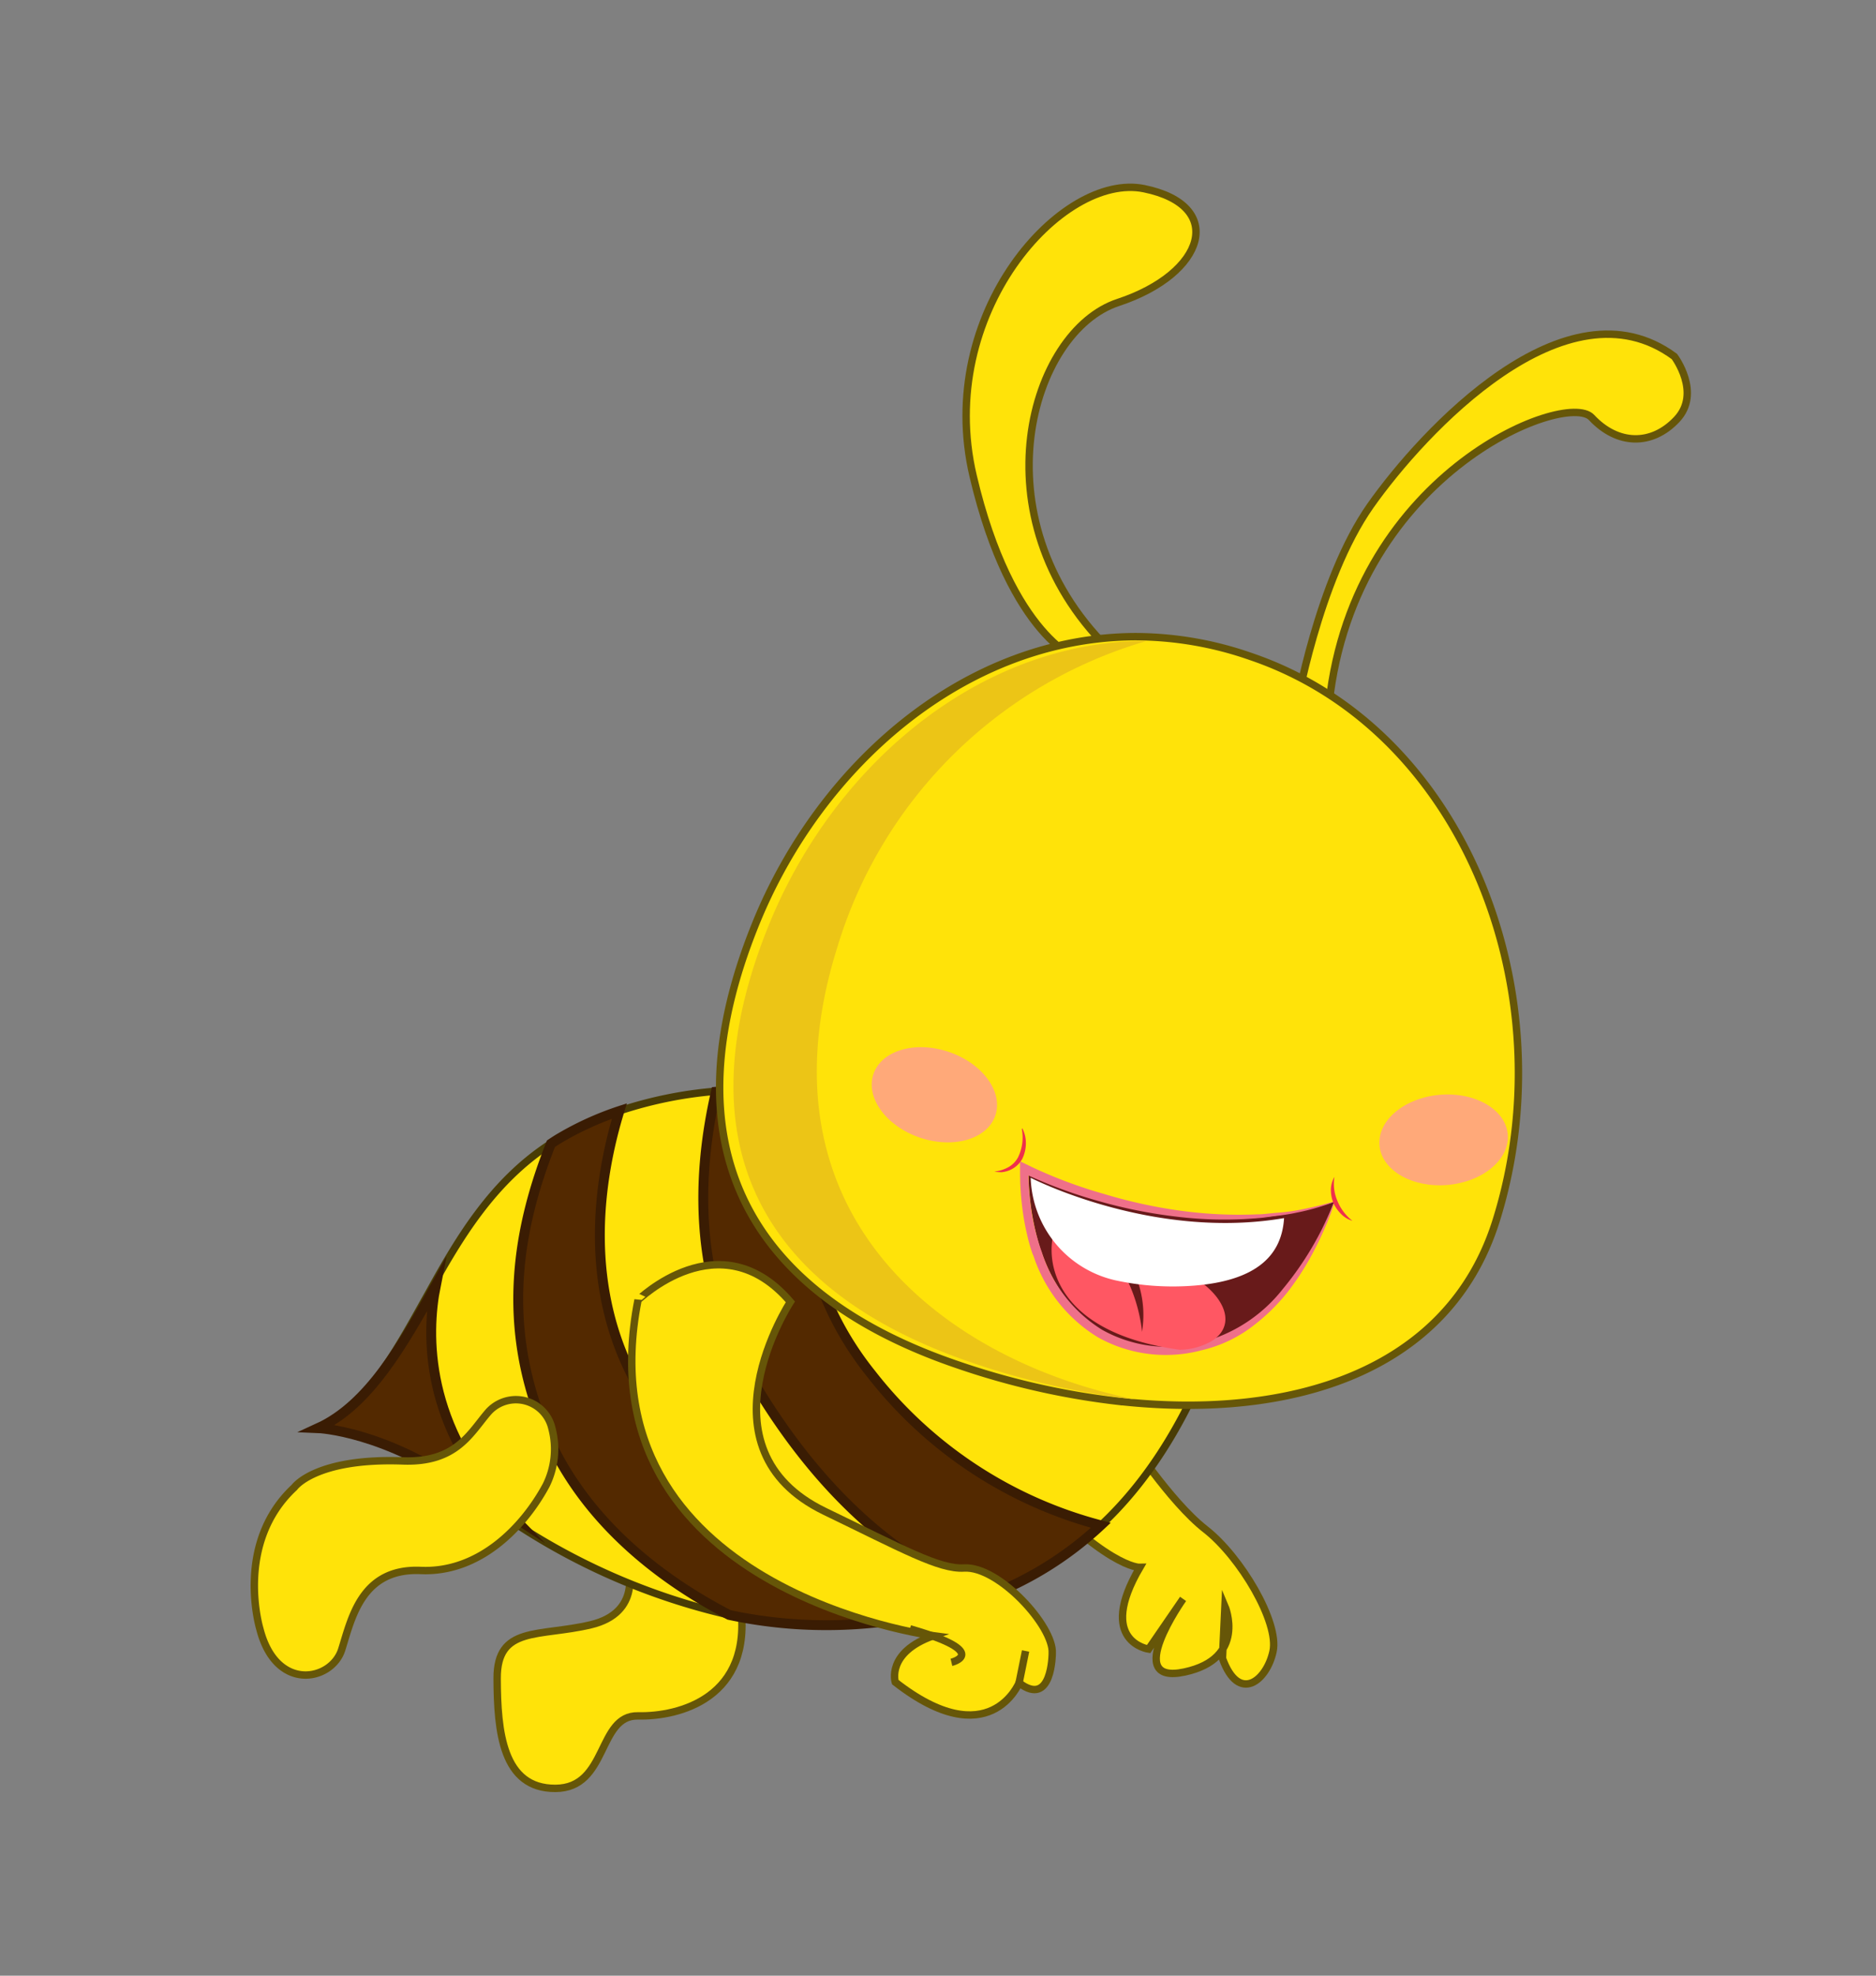 <svg id="a1f232e4-20b0-4586-9727-de07bb6ed44e" data-name="Layer 1" xmlns="http://www.w3.org/2000/svg" width="190" height="200" viewBox="0 0 190 200">
  <rect x="0" y="0" width="190" height="200" fill="#808080" stroke="none"/>
  <defs>
    <style>
      .a454668e-9bd2-4ef8-9c63-3403789899b4, .a6820770-33d9-44a4-95e1-711ca1e20f77 {
        fill: #ffe309;
      }

      .a6820770-33d9-44a4-95e1-711ca1e20f77, .f9bab4f2-83a7-4685-bf43-872e66162b18 {
        stroke: #665608;
      }

      .a454668e-9bd2-4ef8-9c63-3403789899b4, .a6820770-33d9-44a4-95e1-711ca1e20f77, .b462dec2-6e3e-4a80-9224-c33920bd85f3, .f9bab4f2-83a7-4685-bf43-872e66162b18 {
        stroke-miterlimit: 10;
      }

      .a454668e-9bd2-4ef8-9c63-3403789899b4, .a6820770-33d9-44a4-95e1-711ca1e20f77, .f9bab4f2-83a7-4685-bf43-872e66162b18 {
        stroke-width: 0.75px;
      }

      .a454668e-9bd2-4ef8-9c63-3403789899b4 {
        stroke: #493c05;
      }

      .bd326d4a-24b0-449b-9334-dafac19e5461 {
        fill: #ecc516;
      }

      .b462dec2-6e3e-4a80-9224-c33920bd85f3 {
        fill: #532900;
        stroke: #3a1c03;
      }

      .a6c79a78-3ed2-4d79-9df0-998bbc8af28f {
        fill: #681a1a;
      }

      .b68b8bed-bc6b-4821-9f55-802041b81d99 {
        fill: #ef7089;
      }

      .a0b56726-6f1c-47b7-b114-53d799a3ae52 {
        fill: #ff5763;
      }

      .b3dfa847-2021-45f2-9c7d-cdad9b936695 {
        fill: #fff;
      }

      .ea22edec-81b9-409d-a6fa-922a2d72e3e2 {
        fill: #ef304c;
      }

      .bdcca063-a75f-47a3-a96f-95852ae20056 {
        fill: #ffa979;
      }

      .f9bab4f2-83a7-4685-bf43-872e66162b18 {
        fill: none;
      }
    </style>
  </defs>
  <g>
    <g>
      <path class="a6820770-33d9-44a4-95e1-711ca1e20f77" d="M63.59,158.62s1.48,4.62-3.77,5.86-9.49.08-9.47,5.44.54,11.14,5.9,11.12,4.24-7.43,8.38-7.34S76.27,171.89,75,162.5,63.59,158.62,63.59,158.62Z"/>
      <g>
        <path class="a6820770-33d9-44a4-95e1-711ca1e20f77" d="M105,125.76s-1.9,3.43,9.15,19.57c0,0,4.34,6.68,7.93,9.48s7.49,9.42,6.85,12.37-3.46,5.3-5.12.7l.25-5.28s2.26,5.3-4.1,6.66-.14-7.4-.14-7.4l-3.49,5.08s-5.3-.75-.89-8.27c0,0-3.5.12-12.15-9.5s-13.48-22.34-13.48-22.34Z"/>
        <path class="a454668e-9bd2-4ef8-9c63-3403789899b4" d="M122.31,137.93c-2.79,6.78-6.33,12.28-10.82,16.48a35.1,35.1,0,0,1-11.36,7.12h0a44.62,44.62,0,0,1-10.06,2.56c-.65.09-1.31.17-2,.22a47.1,47.1,0,0,1-14.25-.83A66.39,66.39,0,0,1,51,153.42c-1.36-.9-2.6-1.79-3.7-2.58-8.26-6-15.11-6.27-15.11-6.27,5.16-2.36,8-7.94,11.33-13.86,3-5.42,6.39-11.13,12.25-14.93.3-.2.6-.4.93-.59a31.21,31.21,0,0,1,6-2.72,41.65,41.65,0,0,1,9.78-2,1.13,1.13,0,0,1,.26,0,55.35,55.35,0,0,1,9.27,0,43.7,43.7,0,0,1,5.51.77c11.37,2.58,16.25-5.12,16.25-5.12l21.48,23.11A81,81,0,0,1,122.31,137.93Z"/>
        <path class="bd326d4a-24b0-449b-9334-dafac19e5461" d="M122.15,136.57c-5.41.41-11.28-.86-18.1-3.18-14.14-4.81-23.93-14-22.65-21.09a44.86,44.86,0,0,1,7.9-.17,33.22,33.22,0,0,1,4.67.57c9.62,2.08,14-5.08,14-5.08l17.72,20.62C124.83,131.07,123.15,134.1,122.15,136.57Z"/>
        <path class="b462dec2-6e3e-4a80-9224-c33920bd85f3" d="M51.59,153.25c-1.37-.9-3.16-1.62-4.26-2.41-8.26-6-15.11-6.27-15.11-6.27,5.16-2.36,8.59-8.48,11.91-14.41C43.15,135.1,43,144.5,51.59,153.25Z"/>
        <path class="b462dec2-6e3e-4a80-9224-c33920bd85f3" d="M111.49,154.41a35.1,35.1,0,0,1-11.36,7.12h0c-5.59-1.9-15.63-7.33-24.39-22.62-5.38-9.41-5.24-19.64-3.23-28.39a56.41,56.41,0,0,1,9.53,0c-1.49,6.92-2,18.35,6.2,28.57A43.4,43.4,0,0,0,111.49,154.41Z"/>
        <path class="b462dec2-6e3e-4a80-9224-c33920bd85f3" d="M88.1,164.31a47.1,47.1,0,0,1-14.25-.83c-6.13-3.17-14.25-8.85-18.37-18.09-5-11.29-2.92-21.43.32-29.61.3-.2.6-.4.93-.59a31.21,31.21,0,0,1,6-2.72c-2,6.54-4,18,2.19,28.4C72.27,153.13,83.6,161.36,88.1,164.31Z"/>
        <g>
          <path class="a6820770-33d9-44a4-95e1-711ca1e20f77" d="M109.44,66.88s-7-2.21-10.88-18.69,9-30.79,17.31-29.09,6.27,8.58-2.63,11.52-14.32,21.72-1.09,34.93C112.15,65.55,118.8,75.87,109.44,66.88Z"/>
          <path class="a6820770-33d9-44a4-95e1-711ca1e20f77" d="M131.22,72s2.26-13.26,7.57-20.8S158.62,28,169.58,36.09c0,0,2.77,3.68.24,6.37s-6,2.62-8.63-.2-24.75,5.92-26.69,30.09C134.5,72.35,132,78.41,131.22,72Z"/>
          <g>
            <path class="a6820770-33d9-44a4-95e1-711ca1e20f77" d="M151.52,123.59c-4.84,15.42-20.92,20.1-37.88,18.3a.06.06,0,0,1-.06,0A77,77,0,0,1,97,138.16C75.15,130.73,67.73,115.4,76.46,93.7,83,77.39,97.81,64.51,115,64.45a35.61,35.61,0,0,1,11.65,2C148.46,73.84,158.68,100.77,151.52,123.59Z"/>
            <path class="bd326d4a-24b0-449b-9334-dafac19e5461" d="M115,141.67a78.1,78.1,0,0,1-16.6-3.74C76.6,130.5,69.15,115.27,77.81,93.78c6.5-16.16,21.25-28.9,38.38-28.91a46.17,46.17,0,0,0-31.38,31C76.17,123.31,96,137.82,115,141.67Z"/>
            <g>
              <g>
                <g>
                  <g>
                    <path class="a6c79a78-3ed2-4d79-9df0-998bbc8af28f" d="M135.13,121.65s-2.47,7.27-7.83,11.54a13.67,13.67,0,0,1-4.93,2.61c-6.92,1.94-14.05-.79-16.89-9.08a4.29,4.29,0,0,1-.19-.54,26.69,26.69,0,0,1-1.12-7.33s12.71,6.34,26,4.06A30.39,30.39,0,0,0,135.13,121.65Z"/>
                    <path class="b68b8bed-bc6b-4821-9f55-802041b81d99" d="M135.17,121.61a18.34,18.34,0,0,1-.89,2.47c-.34.79-.7,1.58-1.1,2.34a27.43,27.43,0,0,1-2.79,4.4,19.89,19.89,0,0,1-3.8,3.64,13.6,13.6,0,0,1-4.86,2.22,14.09,14.09,0,0,1-10.51-1.29,15.23,15.23,0,0,1-6.59-8.38l0,.07a16.17,16.17,0,0,1-.6-2.07q-.24-1-.39-2a29.69,29.69,0,0,1-.33-4.1l0-1.35,1.22.59a47.57,47.57,0,0,0,7.3,2.72,50.21,50.21,0,0,0,7.65,1.68,43.74,43.74,0,0,0,7.84.38c.66,0,1.31-.11,2-.16a18.72,18.72,0,0,0,2-.24A36.91,36.91,0,0,0,135.17,121.61Zm-.07.07a23.74,23.74,0,0,1-3.79,1.08c-.65.14-1.3.24-2,.32s-1.32.2-2,.24a39.85,39.85,0,0,1-8-.14,49.46,49.46,0,0,1-7.81-1.53,48.83,48.83,0,0,1-7.48-2.72l.13-.08a29.28,29.28,0,0,0,.35,4,22.7,22.7,0,0,0,1,3.86h0a14.35,14.35,0,0,0,6.11,7.9,13.51,13.51,0,0,0,9.87,1.33,15.41,15.41,0,0,0,8.44-5.45A31.82,31.82,0,0,0,135.1,121.68Z"/>
                  </g>
                  <path class="a0b56726-6f1c-47b7-b114-53d799a3ae52" d="M117.07,127.76c5.52,1.23,9.17,5.77,5.65,8a6.8,6.8,0,0,1-3.21.88c-11.57-1.55-13.64-7.78-12.86-11.57,1.45-.19,3,.52,6.92,2.12A29.08,29.08,0,0,1,117.07,127.76Z"/>
                  <path class="a6c79a78-3ed2-4d79-9df0-998bbc8af28f" d="M113.14,126.18a10.38,10.38,0,0,1,2.52,8.65s-.35-5.47-4.26-9Z"/>
                  <path class="b3dfa847-2021-45f2-9c7d-cdad9b936695" d="M120.24,130.19a27.47,27.47,0,0,1-7.17-.56,11,11,0,0,1-8.68-10.32v-.08s12.33,6.36,25.66,4.08C129.84,126.66,127.8,129.79,120.24,130.19Z"/>
                </g>
                <path class="ea22edec-81b9-409d-a6fa-922a2d72e3e2" d="M103.53,114.21a3.19,3.19,0,0,1,.37,1.52,3.6,3.6,0,0,1-.37,1.59,2.63,2.63,0,0,1-1.25,1.13,2.89,2.89,0,0,1-.79.21,4.08,4.08,0,0,1-.79-.06v0a3.8,3.8,0,0,0,1.4-.43,2.51,2.51,0,0,0,1-1,4.54,4.54,0,0,0,.39-2.86Z"/>
                <path class="ea22edec-81b9-409d-a6fa-922a2d72e3e2" d="M137,123.59a2.63,2.63,0,0,1-1.16-.68,3.85,3.85,0,0,1-.79-1.12,3.68,3.68,0,0,1-.26-1.35,2.67,2.67,0,0,1,.36-1.3h0a4.38,4.38,0,0,0,.31,2.45,4.91,4.91,0,0,0,1.52,2Z"/>
              </g>
              <ellipse class="bdcca063-a75f-47a3-a96f-95852ae20056" cx="94.63" cy="110.83" rx="4.58" ry="6.52" transform="translate(-40.78 164.69) rotate(-71.2)"/>
              <ellipse class="bdcca063-a75f-47a3-a96f-95852ae20056" cx="146.21" cy="115.39" rx="6.52" ry="4.58" transform="translate(-9.27 12.83) rotate(-4.87)"/>
            </g>
          </g>
        </g>
        <path class="a6820770-33d9-44a4-95e1-711ca1e20f77" d="M49.48,142.92a3.74,3.74,0,0,1,6.42,1.69,8.23,8.23,0,0,1-.59,5.75c-2.25,4.18-6.72,8.88-12.7,8.62s-7,4.82-8,8-6.65,4.4-8.3-2.12c0,0-2.6-8.62,3.5-14.29,0,0,2.11-3,11-2.68C46.27,148.09,47.66,145,49.48,142.92Z"/>
      </g>
    </g>
    <path class="a6820770-33d9-44a4-95e1-711ca1e20f77" d="M80.05,131.79S70.34,146.63,83.54,153c7.76,3.74,11.59,5.89,14.1,5.73,3.51-.21,9.09,5.89,8.93,8.63,0,0,0,5.57-3.36,3,0,0-3,7.37-12.54-.08,0,0-.92-3,3.86-4.69,0,0-35.7-4.64-29.91-34C64.62,131.65,72.89,123.42,80.05,131.79Z"/>
    <path class="f9bab4f2-83a7-4685-bf43-872e66162b18" d="M96.36,168.28s4.17-1-4.2-3.39"/>
    <line class="a6820770-33d9-44a4-95e1-711ca1e20f77" x1="103.21" y1="170.38" x2="103.87" y2="167.13"/>
  </g>
</svg>
